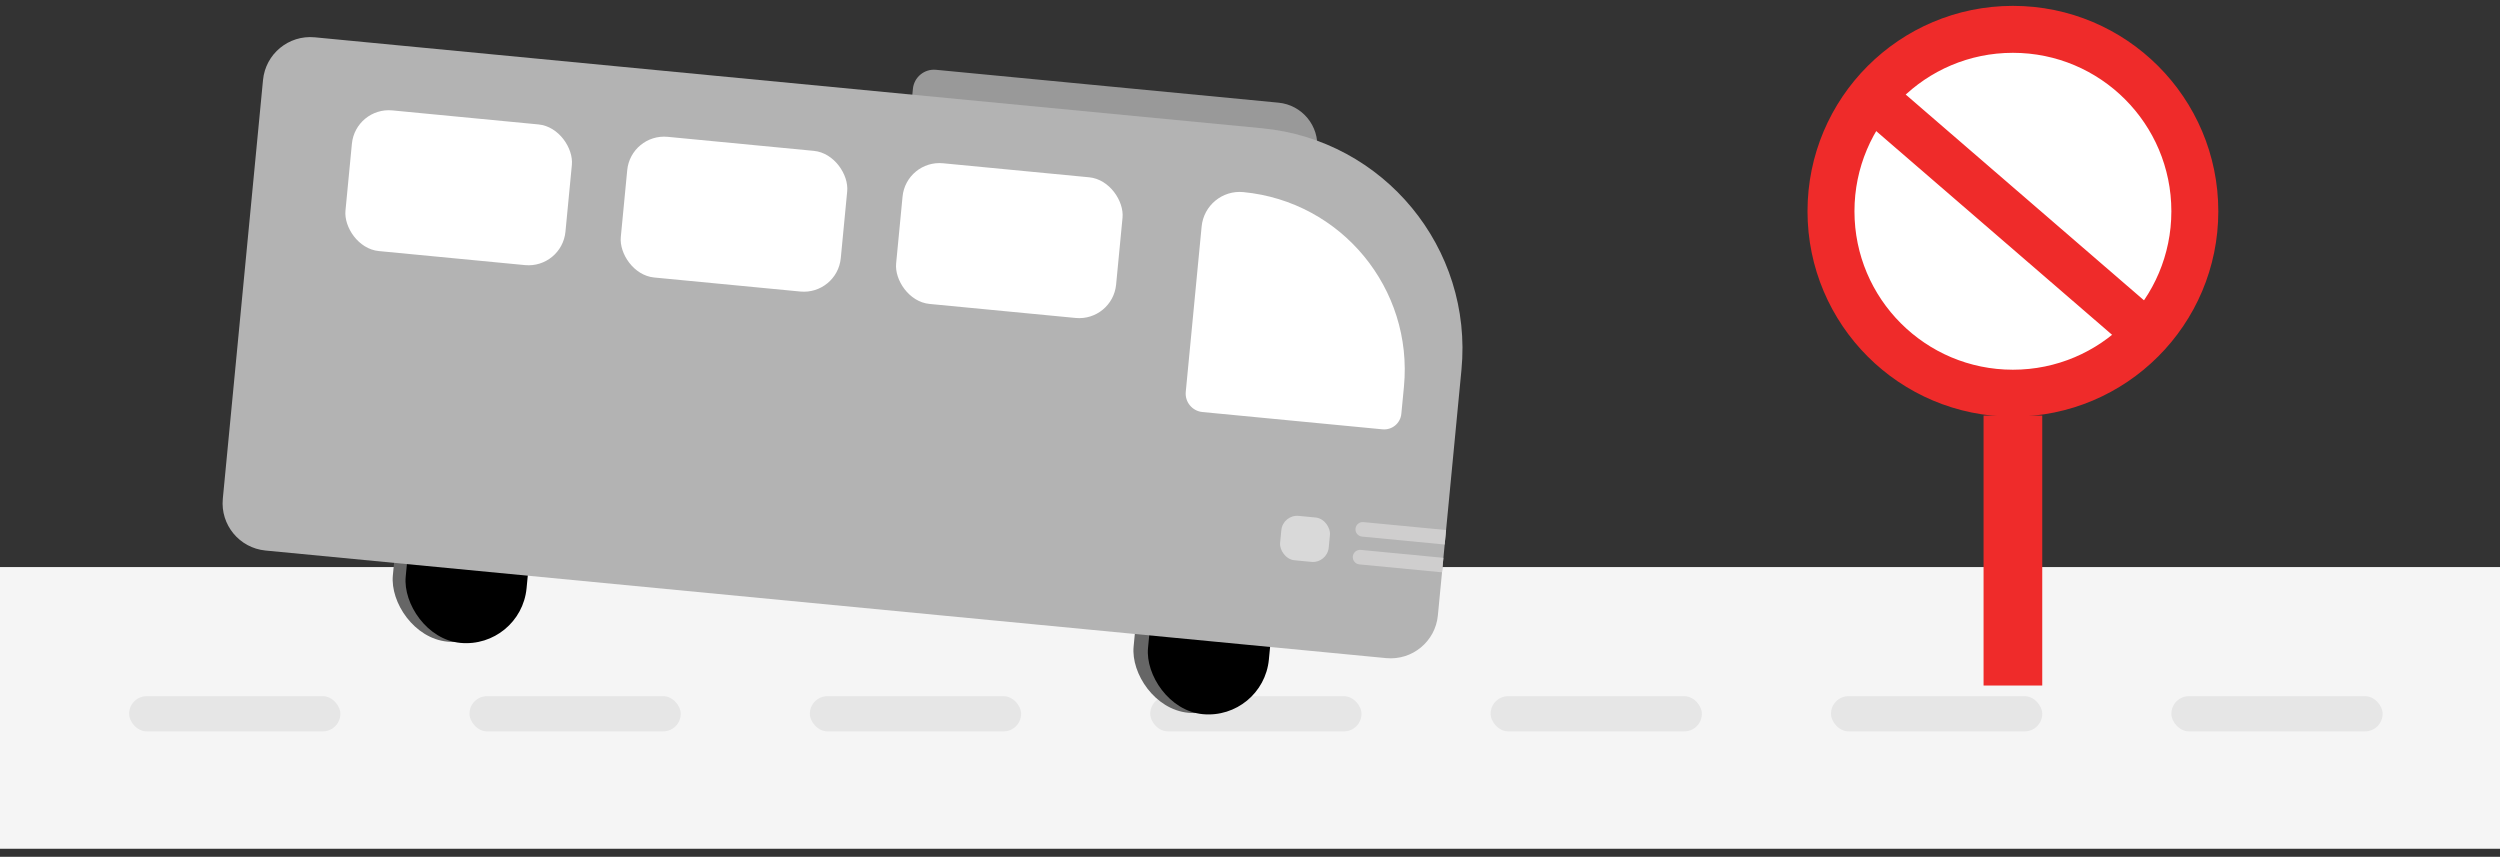 <svg width="213" height="73" viewBox="0 0 213 73" fill="none" xmlns="http://www.w3.org/2000/svg">
<rect x="0" y="0" width="213" height="73" fill="#333333" stroke="none"/>
<rect y="48.314" width="213" height="24" fill="#F5F5F5"/>
<rect x="11" y="59.314" width="18" height="3" rx="1.5" fill="#E6E6E6"/>
<rect x="40" y="59.314" width="18" height="3" rx="1.5" fill="#E6E6E6"/>
<rect x="69" y="59.314" width="18" height="3" rx="1.5" fill="#E6E6E6"/>
<rect x="98" y="59.314" width="18" height="3" rx="1.5" fill="#E6E6E6"/>
<rect x="127" y="59.314" width="18" height="3" rx="1.5" fill="#E6E6E6"/>
<rect x="156" y="59.314" width="18" height="3" rx="1.5" fill="#E6E6E6"/>
<rect x="185" y="59.314" width="18" height="3" rx="1.5" fill="#E6E6E6"/>
<path d="M77.779 7.571C77.874 6.579 78.755 5.851 79.748 5.947L108.928 8.748C110.939 8.941 112.412 10.728 112.219 12.738L77.602 9.415L77.779 7.571Z" fill="#999999"/>
<rect x="34.171" y="41.739" width="10.345" height="12.493" rx="5.173" transform="rotate(5.484 34.171 41.739)" fill="#666666"/>
<rect x="35.266" y="41.844" width="10.345" height="12.493" rx="5.173" transform="rotate(5.484 35.266 41.844)" fill="black"/>
<rect x="97.284" y="47.798" width="10.345" height="12.493" rx="5.173" transform="rotate(5.484 97.284 47.798)" fill="#666666"/>
<rect x="98.511" y="47.916" width="10.345" height="12.493" rx="5.173" transform="rotate(5.484 98.511 47.916)" fill="black"/>
<path d="M22.409 6.817C22.622 4.595 24.597 2.966 26.819 3.179L107.539 10.929C117.911 11.925 125.512 21.14 124.516 31.512L122.507 52.433C122.294 54.656 120.319 56.285 118.097 56.071L22.621 46.905C20.399 46.691 18.77 44.717 18.983 42.494L22.409 6.817Z" fill="#B3B3B3"/>
<path d="M102.379 19.299C102.551 17.508 104.142 16.195 105.933 16.367C114.292 17.169 120.417 24.596 119.615 32.954L119.393 35.259C119.316 36.065 118.6 36.656 117.793 36.579L102.448 35.105C101.58 35.022 100.944 34.251 101.027 33.383L102.379 19.299Z" fill="white"/>
<path d="M115.488 45.041C115.52 44.7 115.823 44.45 116.164 44.483L123.205 45.159L123.086 46.394L116.046 45.718C115.705 45.685 115.455 45.383 115.488 45.041Z" fill="#CFCECE"/>
<path d="M115.26 47.409C115.293 47.068 115.596 46.818 115.937 46.851L122.977 47.527L122.859 48.762L115.818 48.086C115.477 48.053 115.227 47.75 115.26 47.409Z" fill="#CFCECE"/>
<rect x="109.299" y="43.824" width="4.161" height="3.797" rx="1.354" transform="rotate(5.484 109.299 43.824)" fill="#D9D9D9"/>
<rect x="77.199" y="13.608" width="18.828" height="12.04" rx="3.158" transform="rotate(5.484 77.199 13.608)" fill="white"/>
<rect x="53.741" y="11.356" width="18.828" height="12.04" rx="3.158" transform="rotate(5.484 53.741 11.356)" fill="white"/>
<rect x="30.283" y="9.104" width="18.828" height="12.04" rx="3.158" transform="rotate(5.484 30.283 9.104)" fill="white"/>
<rect x="169" y="35.407" width="5" height="23" fill="#EF2B2A"/>
<circle cx="171.5" cy="18" r="15.5" fill="white" stroke="#EF2B2A" stroke-width="4"/>
<rect x="159" y="10.434" width="4" height="29" transform="rotate(-49.185 159 10.434)" fill="#EF2B2A"/>
</svg>

